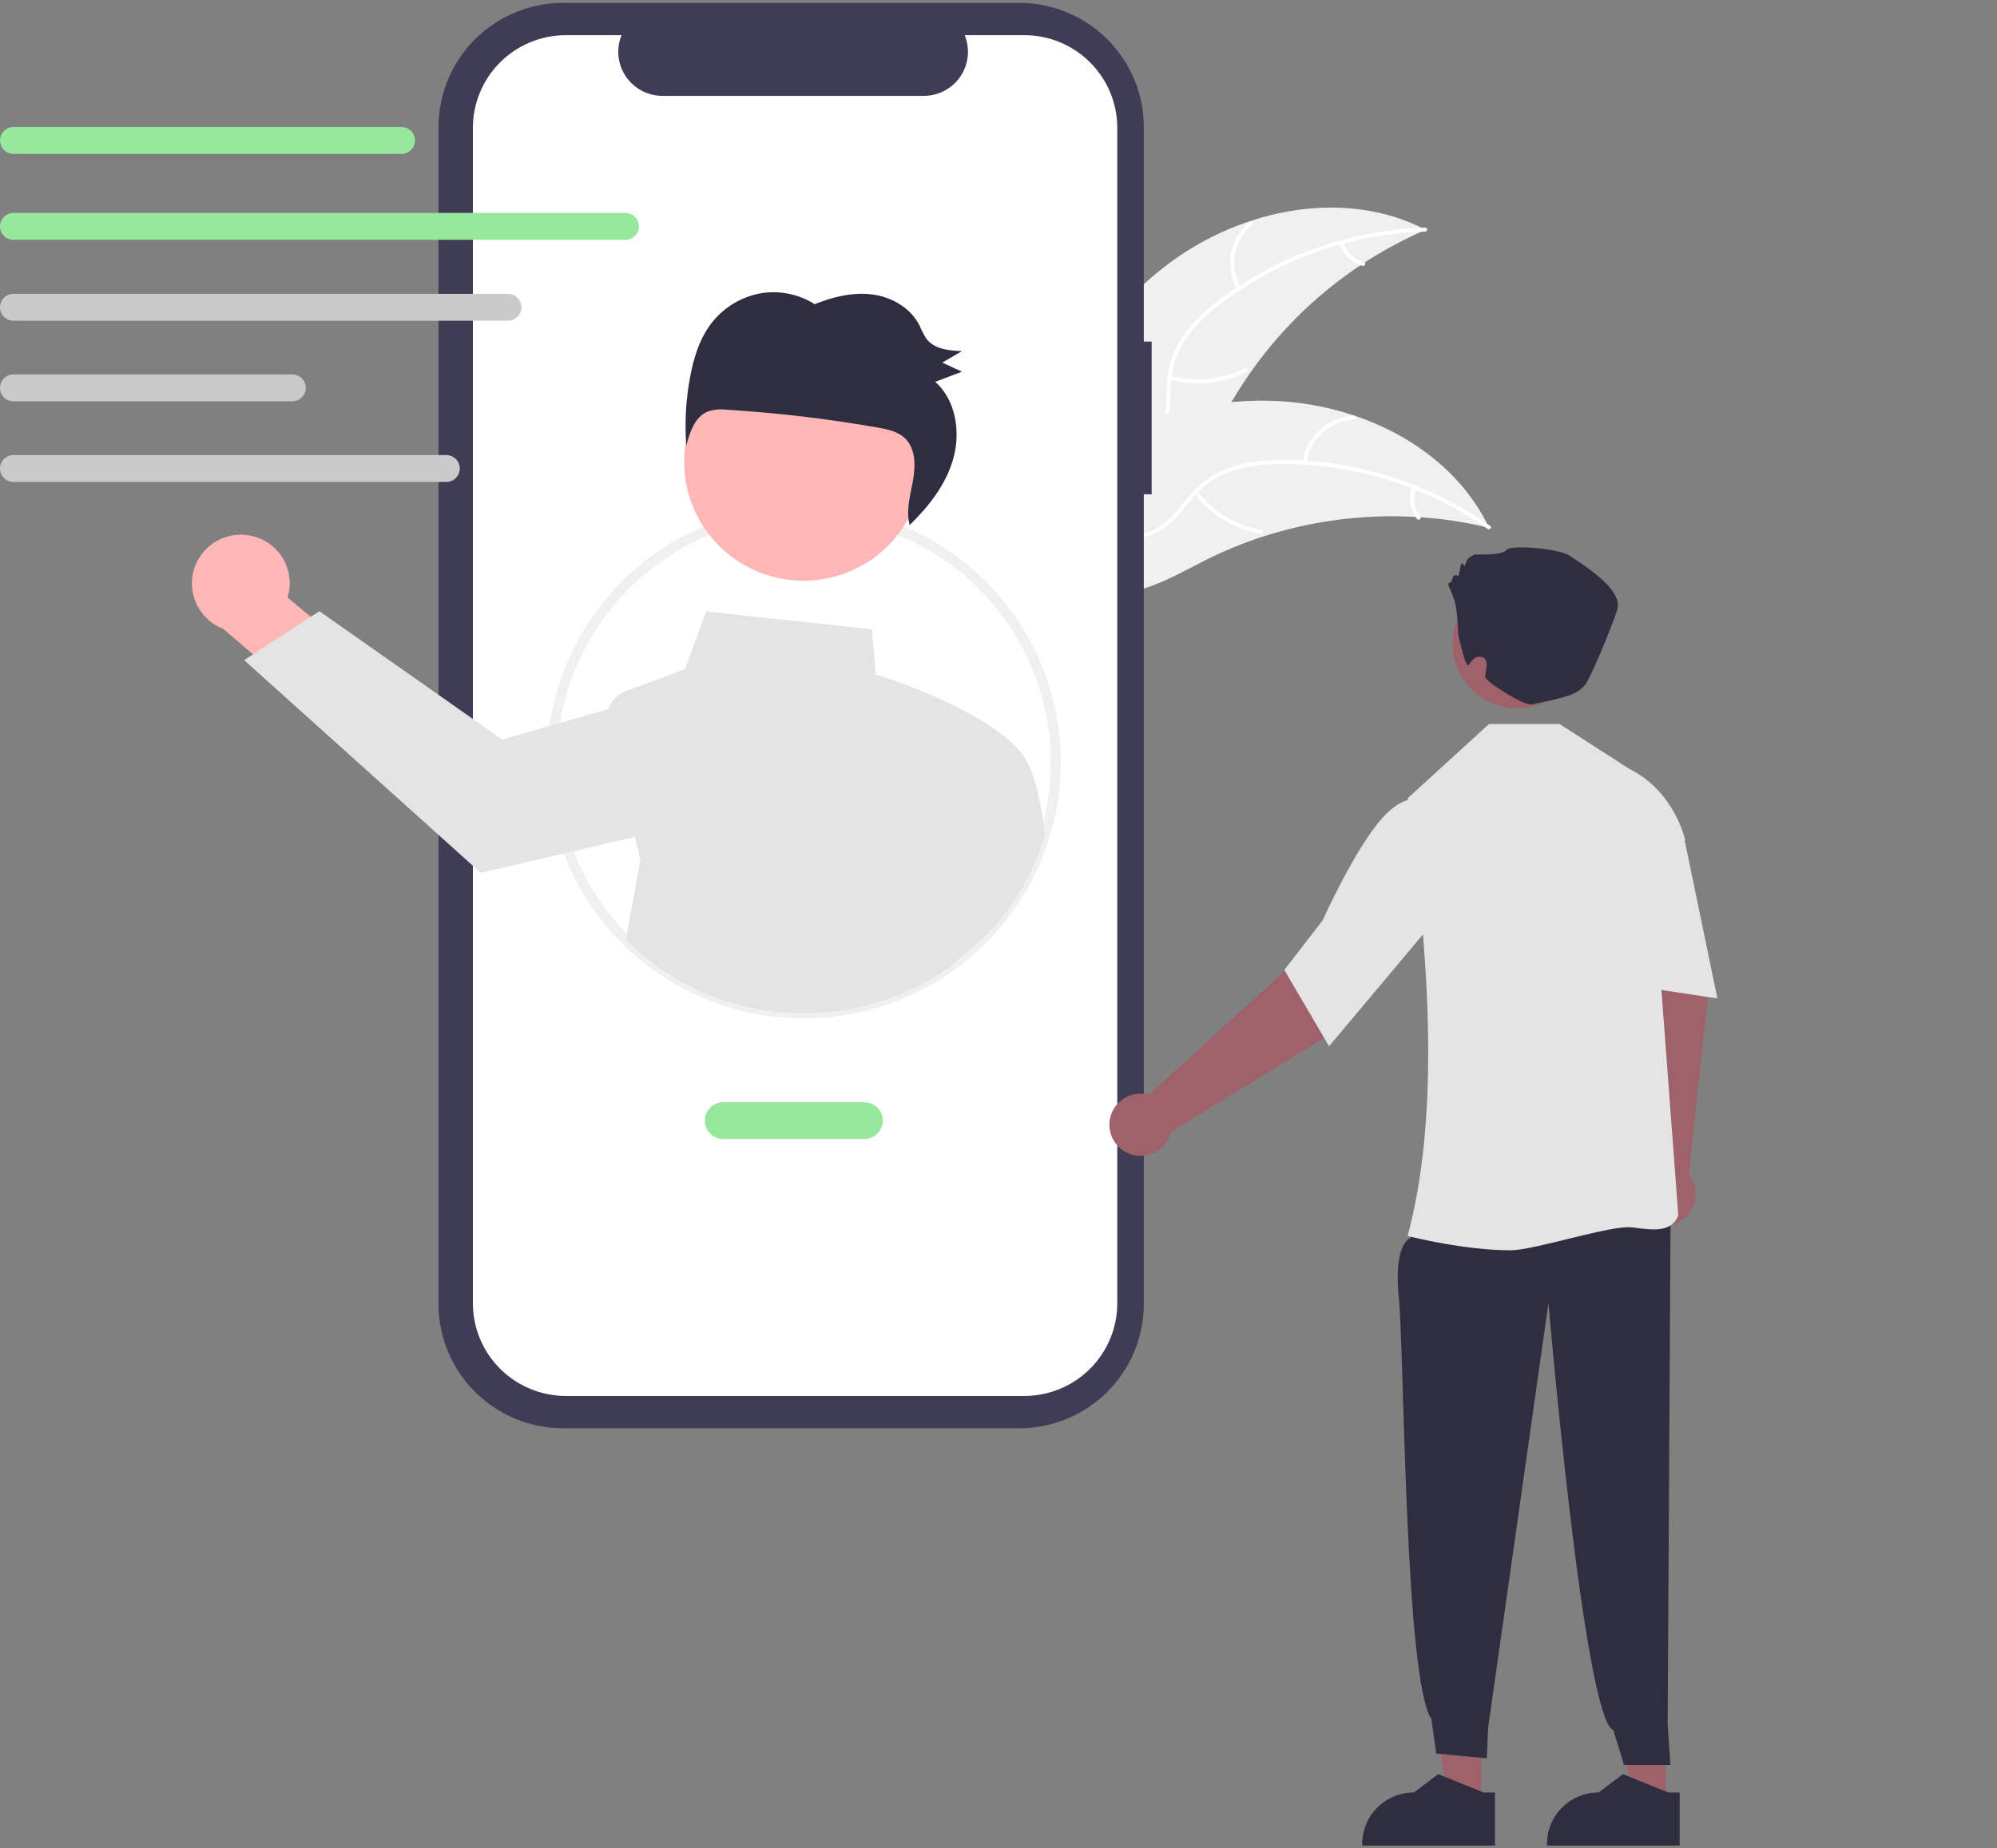 <svg width="148" height="137" viewBox="0 0 148 137" fill="none" xmlns="http://www.w3.org/2000/svg">
<rect x="0" y="0" width="148" height="137" fill="#808080" stroke="none"/>
<g clip-path="url(#clip0_1209_347)">
<path d="M86.771 19.425C92.153 15.462 99.731 13.943 105.66 17.035C98.985 19.923 93.551 25.073 90.318 31.571C89.08 34.082 87.966 37.003 85.412 38.163C83.824 38.885 81.948 38.746 80.303 38.163C78.658 37.58 77.194 36.589 75.751 35.609L75.318 35.557C77.887 29.398 81.389 23.389 86.771 19.425Z" fill="#F0F0F0"/>
<path d="M105.612 17.166C100.076 17.339 94.736 19.246 90.349 22.617C89.392 23.326 88.553 24.181 87.862 25.15C87.221 26.116 86.85 27.236 86.79 28.393C86.711 29.471 86.756 30.582 86.416 31.622C86.234 32.152 85.942 32.637 85.559 33.046C85.175 33.456 84.71 33.779 84.192 33.997C82.916 34.571 81.51 34.655 80.131 34.689C78.6 34.727 77.01 34.742 75.618 35.46C75.449 35.547 75.323 35.281 75.492 35.194C77.914 33.944 80.744 34.76 83.29 34.016C84.477 33.669 85.567 32.963 86.044 31.782C86.461 30.748 86.416 29.602 86.486 28.511C86.529 27.381 86.848 26.279 87.417 25.301C88.055 24.3 88.86 23.414 89.796 22.682C91.878 21 94.213 19.655 96.714 18.696C99.563 17.585 102.581 16.969 105.638 16.873C105.827 16.867 105.8 17.16 105.612 17.166Z" fill="white"/>
<path d="M91.698 21.449C91.23 20.638 91.067 19.689 91.237 18.77C91.407 17.85 91.9 17.021 92.626 16.43C92.774 16.311 92.966 16.534 92.819 16.653C92.141 17.202 91.682 17.974 91.526 18.831C91.369 19.687 91.524 20.571 91.964 21.323C92.06 21.487 91.792 21.611 91.698 21.449Z" fill="white"/>
<path d="M86.757 27.841C88.603 28.356 90.576 28.158 92.282 27.286C92.451 27.2 92.577 27.466 92.408 27.552C90.631 28.456 88.578 28.657 86.657 28.118C86.475 28.067 86.575 27.79 86.757 27.841Z" fill="white"/>
<path d="M99.548 17.975C99.664 18.326 99.865 18.643 100.133 18.898C100.402 19.152 100.73 19.337 101.087 19.434C101.271 19.483 101.17 19.759 100.988 19.71C100.593 19.601 100.231 19.398 99.934 19.117C99.636 18.836 99.412 18.487 99.282 18.101C99.266 18.065 99.265 18.025 99.278 17.989C99.291 17.953 99.317 17.922 99.352 17.905C99.387 17.889 99.428 17.887 99.465 17.9C99.501 17.913 99.531 17.94 99.548 17.975Z" fill="white"/>
<path d="M110.361 39.127C110.245 39.1 110.13 39.072 110.012 39.046C108.458 38.685 106.876 38.45 105.284 38.344C105.161 38.334 105.036 38.325 104.913 38.319C101.073 38.104 97.227 38.601 93.569 39.786C92.114 40.259 90.697 40.841 89.331 41.528C87.444 42.477 85.474 43.656 83.442 43.92C83.231 43.95 83.017 43.967 82.804 43.971L75.288 36.088C75.28 36.061 75.27 36.036 75.262 36.01L74.948 35.709C75.016 35.669 75.087 35.628 75.155 35.588C75.194 35.564 75.236 35.542 75.275 35.519C75.302 35.504 75.328 35.489 75.352 35.474C75.361 35.468 75.37 35.463 75.377 35.46C75.4 35.445 75.423 35.433 75.445 35.42C75.843 35.193 76.244 34.968 76.647 34.746C76.648 34.745 76.648 34.745 76.652 34.745C79.727 33.061 82.969 31.618 86.329 30.711C86.43 30.684 86.533 30.655 86.637 30.631C88.154 30.231 89.701 29.955 91.262 29.806C92.118 29.727 92.976 29.692 93.835 29.7C96.055 29.724 98.257 30.096 100.36 30.802C104.553 32.211 108.247 34.94 110.213 38.828C110.263 38.928 110.312 39.026 110.361 39.127Z" fill="#F0F0F0"/>
<path d="M110.243 39.204C105.719 36.02 100.303 34.338 94.764 34.396C93.572 34.388 92.386 34.567 91.249 34.927C90.153 35.313 89.181 35.984 88.434 36.872C87.72 37.685 87.085 38.599 86.186 39.226C85.72 39.54 85.194 39.752 84.641 39.849C84.088 39.945 83.52 39.924 82.975 39.787C81.61 39.48 80.436 38.703 79.315 37.903C78.07 37.014 76.791 36.072 75.245 35.81C75.058 35.778 75.118 35.49 75.305 35.522C77.994 35.977 79.761 38.327 82.243 39.261C83.401 39.697 84.698 39.787 85.792 39.13C86.749 38.556 87.405 37.613 88.12 36.784C88.837 35.907 89.757 35.219 90.802 34.779C91.917 34.363 93.094 34.139 94.284 34.116C96.962 34.023 99.639 34.35 102.215 35.086C105.16 35.909 107.942 37.228 110.441 38.986C110.595 39.095 110.397 39.313 110.243 39.204Z" fill="white"/>
<path d="M96.547 34.273C96.663 33.345 97.106 32.489 97.797 31.857C98.488 31.225 99.382 30.859 100.319 30.823C100.509 30.817 100.528 31.11 100.338 31.117C99.466 31.148 98.633 31.49 97.99 32.079C97.348 32.669 96.939 33.468 96.835 34.333C96.813 34.521 96.524 34.46 96.547 34.273Z" fill="white"/>
<path d="M88.741 36.412C89.905 37.931 91.6 38.957 93.488 39.285C93.675 39.317 93.615 39.605 93.428 39.573C91.463 39.227 89.702 38.156 88.495 36.573C88.38 36.422 88.627 36.262 88.741 36.412Z" fill="white"/>
<path d="M104.914 36.211C104.794 36.561 104.763 36.935 104.823 37.299C104.884 37.664 105.035 38.007 105.262 38.299C105.378 38.449 105.131 38.609 105.015 38.461C104.766 38.137 104.6 37.757 104.532 37.354C104.464 36.952 104.496 36.539 104.625 36.151C104.634 36.114 104.657 36.081 104.689 36.06C104.722 36.039 104.761 36.031 104.799 36.037C104.837 36.045 104.871 36.068 104.892 36.101C104.914 36.133 104.921 36.173 104.914 36.211Z" fill="white"/>
<path d="M85.351 25.321H84.769V9.417C84.769 8.208 84.53 7.011 84.066 5.895C83.602 4.778 82.922 3.763 82.064 2.908C81.207 2.053 80.189 1.375 79.068 0.913C77.948 0.45 76.747 0.212 75.534 0.212H41.732C40.52 0.212 39.319 0.45 38.199 0.913C37.078 1.375 36.06 2.053 35.203 2.908C34.345 3.763 33.665 4.778 33.201 5.895C32.737 7.011 32.498 8.208 32.498 9.417V96.669C32.498 99.111 33.471 101.452 35.203 103.178C36.934 104.905 39.283 105.874 41.732 105.874H75.534C77.984 105.874 80.332 104.905 82.064 103.178C83.796 101.452 84.769 99.111 84.769 96.669V36.642H85.351V25.321Z" fill="#3F3D56"/>
<path d="M75.907 2.607H71.495C71.698 3.103 71.775 3.641 71.72 4.174C71.665 4.706 71.48 5.218 71.18 5.662C70.881 6.107 70.476 6.471 70.002 6.723C69.528 6.974 68.999 7.106 68.461 7.106H49.096C48.559 7.106 48.03 6.974 47.556 6.723C47.082 6.471 46.677 6.107 46.377 5.662C46.078 5.218 45.892 4.706 45.837 4.174C45.783 3.641 45.86 3.103 46.063 2.607H41.942C40.113 2.607 38.359 3.331 37.066 4.62C35.772 5.909 35.046 7.658 35.046 9.481V96.605C35.046 97.508 35.224 98.402 35.571 99.236C35.917 100.07 36.425 100.828 37.066 101.466C37.706 102.104 38.466 102.611 39.303 102.956C40.14 103.302 41.036 103.48 41.942 103.48H75.907C76.812 103.48 77.709 103.302 78.546 102.956C79.383 102.611 80.143 102.104 80.783 101.466C81.424 100.828 81.931 100.07 82.278 99.236C82.625 98.402 82.803 97.508 82.803 96.605V9.481C82.803 7.658 82.076 5.909 80.783 4.62C79.49 3.331 77.736 2.607 75.907 2.607Z" fill="white"/>
<path d="M59.577 75.492C57.076 75.494 54.599 75.005 52.288 74.052C49.977 73.099 47.877 71.701 46.108 69.938C44.339 68.175 42.937 66.082 41.981 63.778C41.025 61.474 40.534 59.005 40.536 56.511C40.533 53.01 41.502 49.577 43.337 46.591C45.171 43.606 47.799 41.185 50.93 39.598C53.199 38.447 55.676 37.761 58.216 37.579C60.755 37.398 63.305 37.724 65.716 38.54C69.986 39.991 73.6 42.905 75.916 46.763C78.231 50.622 79.098 55.175 78.361 59.611C77.624 64.046 75.331 68.078 71.891 70.986C68.451 73.894 64.088 75.491 59.577 75.492ZM59.577 38.275C56.688 38.266 53.84 38.947 51.269 40.261C49.023 41.402 47.036 42.994 45.436 44.937C43.836 46.879 42.656 49.131 41.97 51.55C41.284 53.968 41.107 56.502 41.45 58.993C41.793 61.483 42.649 63.876 43.964 66.021C45.279 68.165 47.024 70.016 49.091 71.457C51.158 72.897 53.501 73.896 55.973 74.391C58.445 74.886 60.993 74.866 63.458 74.332C65.922 73.799 68.249 72.763 70.292 71.29C71.28 70.58 72.194 69.772 73.019 68.878C75.433 66.274 77.034 63.026 77.624 59.529C78.214 56.033 77.768 52.441 76.341 49.193C74.915 45.945 72.569 43.182 69.592 41.243C66.614 39.304 63.134 38.273 59.577 38.275Z" fill="#F0F0F0"/>
<path d="M18.318 39.666C18.841 39.732 19.343 39.91 19.789 40.19C20.235 40.47 20.613 40.843 20.899 41.285C21.184 41.726 21.369 42.224 21.44 42.745C21.511 43.265 21.467 43.794 21.311 44.296L27.637 49.549L25.372 54.16L16.543 46.617C15.715 46.299 15.033 45.69 14.626 44.904C14.219 44.119 14.115 43.212 14.334 42.355C14.553 41.499 15.079 40.752 15.813 40.256C16.548 39.761 17.439 39.551 18.318 39.666Z" fill="#FFB6B6"/>
<path d="M77.403 61.573C77.276 60.213 76.752 57.769 76.307 56.865C74.939 53.295 66.098 50.362 64.911 49.983L64.61 46.646L52.327 45.329L50.768 49.596L46.363 51.244C46.064 51.355 45.793 51.531 45.57 51.758C45.347 51.986 45.178 52.26 45.074 52.561L41.121 53.7L37.221 54.824L23.671 45.306L23.031 45.723L18.755 48.505L18.095 48.934L35.63 64.704L42.144 63.181L47.042 62.032L47.461 63.724L46.378 69.669C49.515 72.797 53.667 74.708 58.089 75.061C62.512 75.413 66.916 74.183 70.511 71.592L73.294 69.13C75.233 67.04 76.665 64.533 77.478 61.803L77.403 61.573Z" fill="#E4E4E4"/>
<path d="M62.328 42.599C66.964 41.069 69.479 36.081 67.944 31.459C66.408 26.837 61.405 24.331 56.768 25.861C52.131 27.391 49.617 32.379 51.152 37.001C52.687 41.623 57.691 44.13 62.328 42.599Z" fill="#FFB6B6"/>
<path d="M52.562 24.18C53.422 22.956 54.712 22.099 56.177 21.78C57.624 21.483 59.131 21.758 60.379 22.548C61.736 22.003 63.199 21.642 64.637 21.826C66.074 22.009 67.483 22.81 68.148 24.128C68.288 24.47 68.458 24.799 68.656 25.11C69.242 25.89 70.331 25.991 71.293 26.028C70.806 26.311 70.32 26.594 69.834 26.877C70.318 27.102 70.803 27.327 71.288 27.552C70.628 27.803 69.968 28.054 69.309 28.305C70.844 29.65 71.216 32.045 70.634 34.052C70.084 35.953 68.822 37.552 67.413 38.922C67.138 37.9 67.44 36.792 67.642 35.734C67.854 34.616 67.888 33.309 67.103 32.519C66.573 31.987 65.796 31.826 65.064 31.697C61.368 31.045 57.638 30.604 53.891 30.374C53.39 30.305 52.879 30.357 52.402 30.526C51.49 30.93 51.124 32.039 50.86 33.022C50.733 31.296 50.834 29.561 51.161 27.861C51.411 26.56 51.804 25.258 52.562 24.18Z" fill="#2F2E41"/>
<path d="M64.057 84.435H53.603C53.24 84.435 52.892 84.291 52.635 84.035C52.379 83.779 52.234 83.432 52.234 83.07C52.234 82.708 52.379 82.361 52.635 82.105C52.892 81.849 53.24 81.705 53.603 81.705H64.057C64.42 81.705 64.768 81.849 65.025 82.105C65.282 82.361 65.426 82.708 65.426 83.07C65.426 83.432 65.282 83.779 65.025 84.035C64.768 84.291 64.42 84.435 64.057 84.435Z" fill="#97E89D"/>
<path d="M29.754 11.408H1C0.735 11.408 0.481 11.303 0.294 11.116C0.107 10.929 0.001 10.675 0.001 10.411C0.001 10.147 0.107 9.894 0.294 9.707C0.481 9.52 0.735 9.415 1 9.414H29.754C30.019 9.414 30.274 9.519 30.461 9.706C30.649 9.893 30.754 10.147 30.754 10.411C30.754 10.676 30.649 10.929 30.461 11.116C30.274 11.303 30.019 11.408 29.754 11.408Z" fill="#97E89D"/>
<path d="M46.356 17.776H1C0.735 17.776 0.48 17.671 0.293 17.484C0.105 17.297 0 17.043 0 16.779C0 16.515 0.105 16.261 0.293 16.074C0.48 15.887 0.735 15.782 1 15.782H46.356C46.621 15.782 46.876 15.887 47.063 16.074C47.251 16.261 47.356 16.515 47.356 16.779C47.356 17.043 47.251 17.297 47.063 17.484C46.876 17.671 46.621 17.776 46.356 17.776Z" fill="#97E89D"/>
<path d="M37.64 23.774H1C0.735 23.774 0.48 23.669 0.293 23.482C0.105 23.296 0 23.042 0 22.777C0 22.513 0.105 22.26 0.293 22.073C0.48 21.886 0.735 21.781 1 21.781H37.64C37.905 21.781 38.16 21.886 38.347 22.073C38.535 22.26 38.64 22.513 38.64 22.777C38.64 23.042 38.535 23.296 38.347 23.482C38.16 23.669 37.905 23.774 37.64 23.774Z" fill="#CACACA"/>
<path d="M21.661 29.751H1C0.735 29.751 0.48 29.646 0.293 29.459C0.105 29.272 0 29.019 0 28.754C0 28.49 0.105 28.236 0.293 28.049C0.48 27.862 0.735 27.757 1 27.757H21.661C21.926 27.757 22.181 27.862 22.368 28.049C22.556 28.236 22.661 28.49 22.661 28.754C22.661 29.019 22.556 29.272 22.368 29.459C22.181 29.646 21.926 29.751 21.661 29.751Z" fill="#CACACA"/>
<path d="M33.075 35.727H1C0.735 35.727 0.481 35.622 0.294 35.435C0.107 35.248 0.001 34.995 0.001 34.73C0.001 34.466 0.107 34.213 0.294 34.026C0.481 33.839 0.735 33.734 1 33.733H33.075C33.34 33.734 33.593 33.839 33.781 34.026C33.968 34.213 34.073 34.466 34.073 34.73C34.073 34.995 33.968 35.248 33.781 35.435C33.593 35.622 33.34 35.727 33.075 35.727Z" fill="#CACACA"/>
<path d="M123.47 133.258L120.893 133.257L119.667 123.348L123.47 123.348L123.47 133.258Z" fill="#9F616A"/>
<path d="M124.484 136.813L114.645 136.813V136.689C114.645 135.676 115.048 134.705 115.766 133.989C116.485 133.273 117.459 132.871 118.474 132.871H118.474L120.272 131.512L123.625 132.871L124.484 132.871L124.484 136.813Z" fill="#2F2E41"/>
<path d="M121.968 86.686L120.831 72.872L119.938 67.686L124.938 66.586L126.597 73.685L125.151 87.07C125.443 87.426 125.621 87.861 125.663 88.319C125.704 88.776 125.608 89.236 125.386 89.639C125.163 90.041 124.825 90.369 124.415 90.578C124.004 90.788 123.54 90.871 123.083 90.816C122.625 90.76 122.194 90.57 121.846 90.269C121.497 89.968 121.247 89.57 121.127 89.126C121.007 88.682 121.023 88.213 121.173 87.778C121.323 87.343 121.6 86.963 121.968 86.686Z" fill="#9F616A"/>
<path d="M109.78 133.258L107.203 133.257L105.977 123.348L109.781 123.348L109.78 133.258Z" fill="#9F616A"/>
<path d="M105.656 89.818L104.513 91.788C104.513 91.788 103.258 92.13 103.668 96.209C104.079 100.289 104.096 124.457 106.082 127.431L106.442 129.985L110.192 130.342L110.286 128.076L114.758 96.594C114.758 96.594 117.391 127.499 119.57 128.256L120.357 130.83L123.794 130.832L123.591 127.798L123.812 89.499L105.656 89.818Z" fill="#2F2E41"/>
<path d="M104.4 91.638L104.321 91.618C106.679 82.826 105.999 71.441 104.334 59.215L104.334 59.164L110.353 53.669H115.58L120.762 57.002C124.111 58.671 124.873 62.207 124.88 62.243L124.885 62.268L122.833 69.41L124.379 90.063L124.381 90.087L124.372 90.11C123.871 91.374 122.53 91.194 120.978 90.986C119.428 90.777 113.716 92.682 111.964 92.682C108.542 92.682 104.644 91.701 104.4 91.638Z" fill="#E4E4E4"/>
<path d="M119.676 59.785L121.921 58.812L124.88 62.427L127.278 74.014L119.064 72.773L119.676 59.785Z" fill="#E4E4E4"/>
<path d="M85.139 81.151L95.404 71.8L98.972 67.923L102.904 71.191L98.287 76.843L86.783 83.895C86.679 84.343 86.443 84.749 86.105 85.062C85.768 85.376 85.344 85.581 84.888 85.652C84.433 85.723 83.966 85.657 83.549 85.461C83.131 85.266 82.782 84.951 82.545 84.556C82.309 84.162 82.196 83.706 82.222 83.247C82.247 82.788 82.41 82.347 82.689 81.981C82.968 81.615 83.35 81.34 83.787 81.192C84.223 81.044 84.694 81.03 85.139 81.151Z" fill="#9F616A"/>
<path d="M95.181 71.902L98.024 68.222C98.047 68.169 100.406 62.915 102.451 60.632C104.548 58.29 106.199 59.487 106.216 59.5L106.257 59.531L106.371 68.18L98.499 77.556L95.181 71.902Z" fill="#E4E4E4"/>
<path d="M117.178 48.492C117.601 45.888 115.827 43.434 113.215 43.012C110.603 42.589 108.142 44.358 107.718 46.962C107.294 49.565 109.068 52.019 111.68 52.441C114.292 52.864 116.754 51.096 117.178 48.492Z" fill="#9F616A"/>
<path d="M108.067 47.018C108.067 47.018 108.029 45.339 107.816 44.596C107.603 43.852 107.177 43.216 107.39 43.216C107.603 43.216 107.71 42.685 107.71 42.685C107.71 42.685 107.922 42.579 108.029 42.685C108.135 42.791 108.242 41.942 108.242 41.942C108.242 41.942 108.348 41.623 108.455 41.836C108.561 42.048 108.561 41.942 108.668 41.623C108.774 41.305 109.307 41.093 109.307 41.093C109.307 41.093 111.33 41.199 111.649 40.774C111.969 40.35 115.589 40.668 116.334 41.199C117.08 41.73 120.38 43.64 119.848 45.232C119.316 46.825 117.783 50.49 117.399 50.858C116.792 51.439 116.371 51.649 113.498 52.219C112.935 52.33 110.065 50.5 110.065 50.182C110.065 49.863 110.411 48.853 109.855 48.715C109.014 48.505 108.919 49.565 108.706 49.247C108.493 48.928 108.067 47.018 108.067 47.018Z" fill="#2F2E41"/>
<path d="M110.794 136.813L100.955 136.813V136.689C100.955 135.676 101.359 134.705 102.077 133.989C102.795 133.273 103.769 132.871 104.785 132.871H104.785L106.582 131.512L109.936 132.871L110.795 132.871L110.794 136.813Z" fill="#2F2E41"/>
</g>
<defs>
<clipPath id="clip0_1209_347">
<rect width="148" height="136.788" fill="white" transform="translate(0 0.212)"/>
</clipPath>
</defs>
</svg>
